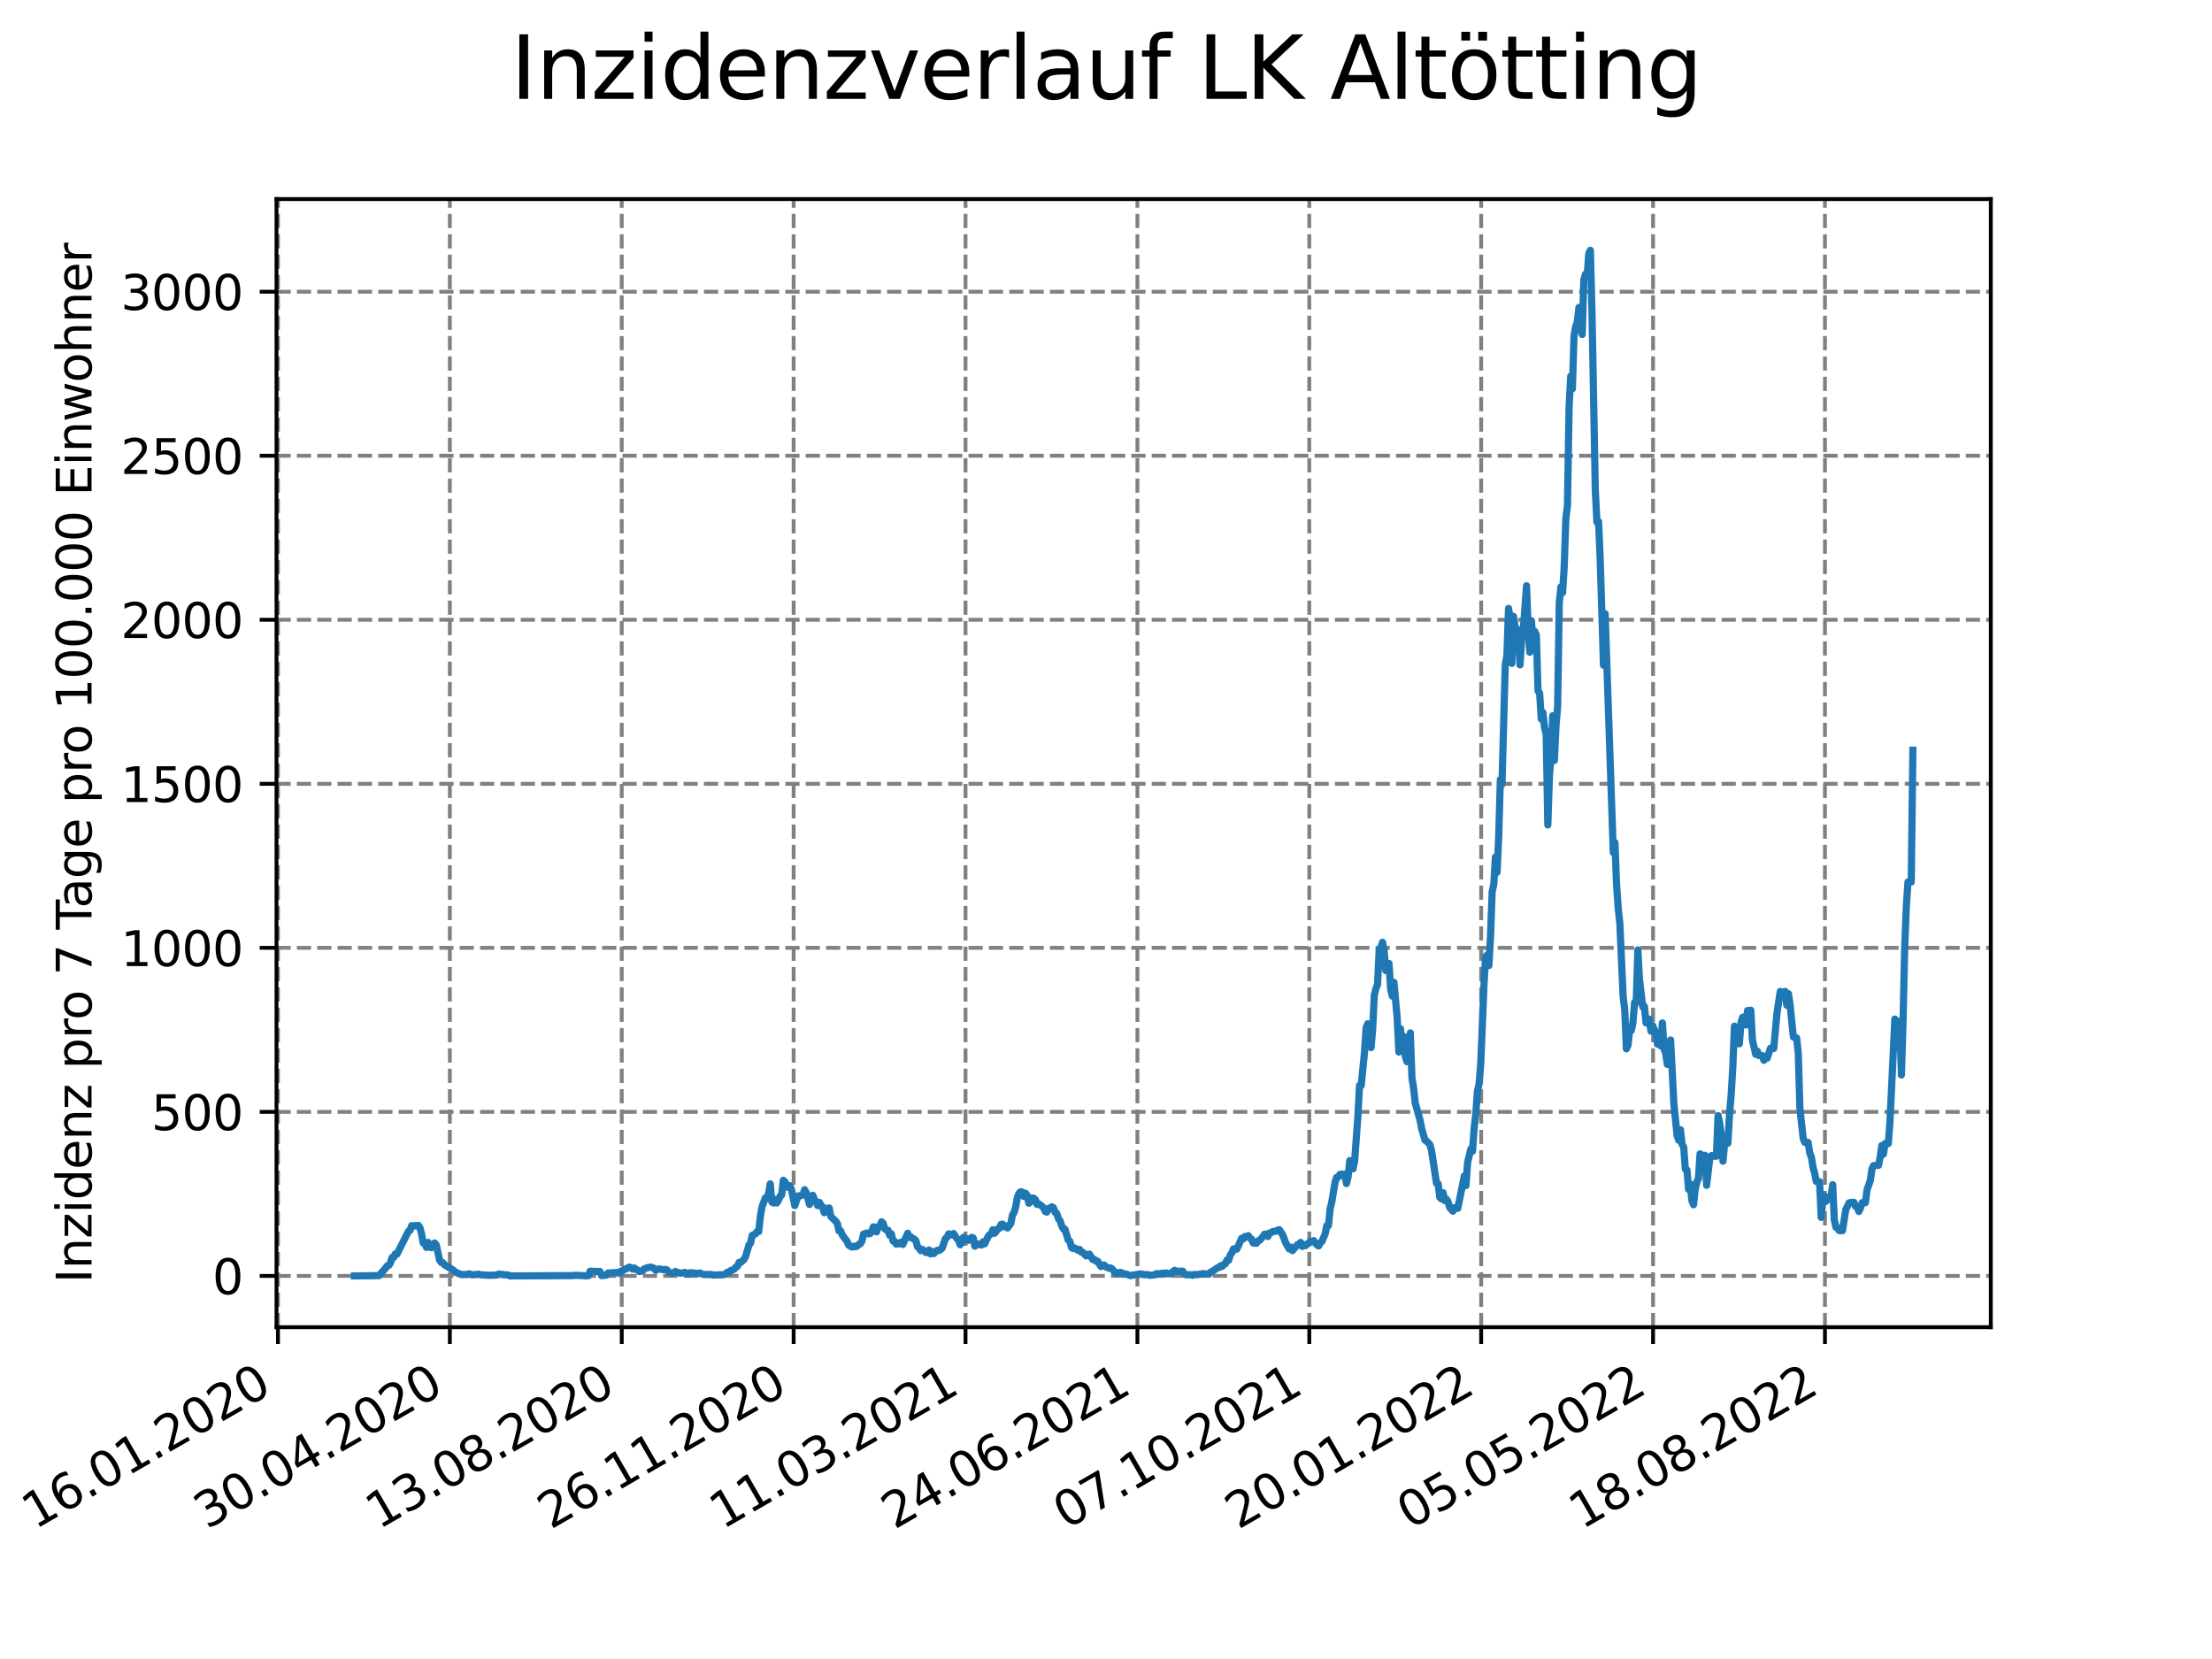 <?xml version="1.0" encoding="utf-8" standalone="no"?>
<!DOCTYPE svg PUBLIC "-//W3C//DTD SVG 1.1//EN"
  "http://www.w3.org/Graphics/SVG/1.1/DTD/svg11.dtd">
<svg xmlns:xlink="http://www.w3.org/1999/xlink" width="460.8pt" height="345.6pt" viewBox="0 0 460.8 345.6" xmlns="http://www.w3.org/2000/svg" version="1.1">
 <defs>
  <style type="text/css">*{stroke-linejoin: round; stroke-linecap: butt}</style>
 </defs>
 <g id="figure_1">
  <g id="patch_1">
   <path d="M 0 345.6 
L 460.8 345.6 
L 460.8 0 
L 0 0 
z
" style="fill: #ffffff"/>
  </g>
  <g id="axes_1">
   <g id="patch_2">
    <path d="M 57.6 276.48 
L 414.72 276.48 
L 414.72 41.472 
L 57.6 41.472 
z
" style="fill: #ffffff"/>
   </g>
   <g id="matplotlib.axis_1">
    <g id="xtick_1">
     <g id="line2d_1">
      <path d="M 57.904 276.48 
L 57.904 41.472 
" clip-path="url(#p13727fd120)" style="fill: none; stroke-dasharray: 2.96,1.28; stroke-dashoffset: 0; stroke: #808080; stroke-width: 0.8"/>
     </g>
     <g id="line2d_2">
      <defs>
       <path id="me24512d415" d="M 0 0 
L 0 3.5 
" style="stroke: #000000; stroke-width: 0.8"/>
      </defs>
      <g>
       <use xlink:href="#me24512d415" x="57.904" y="276.48" style="stroke: #000000; stroke-width: 0.8"/>
      </g>
     </g>
     <g id="text_1">
      <!-- 16.01.2020 -->
      <g transform="translate(7.279 318.689) rotate(-30) scale(0.1 -0.1)">
       <defs>
        <path id="DejaVuSans-31" d="M 794 531 
L 1825 531 
L 1825 4091 
L 703 3866 
L 703 4441 
L 1819 4666 
L 2450 4666 
L 2450 531 
L 3481 531 
L 3481 0 
L 794 0 
L 794 531 
z
" transform="scale(0.016)"/>
        <path id="DejaVuSans-36" d="M 2113 2584 
Q 1688 2584 1439 2293 
Q 1191 2003 1191 1497 
Q 1191 994 1439 701 
Q 1688 409 2113 409 
Q 2538 409 2786 701 
Q 3034 994 3034 1497 
Q 3034 2003 2786 2293 
Q 2538 2584 2113 2584 
z
M 3366 4563 
L 3366 3988 
Q 3128 4100 2886 4159 
Q 2644 4219 2406 4219 
Q 1781 4219 1451 3797 
Q 1122 3375 1075 2522 
Q 1259 2794 1537 2939 
Q 1816 3084 2150 3084 
Q 2853 3084 3261 2657 
Q 3669 2231 3669 1497 
Q 3669 778 3244 343 
Q 2819 -91 2113 -91 
Q 1303 -91 875 529 
Q 447 1150 447 2328 
Q 447 3434 972 4092 
Q 1497 4750 2381 4750 
Q 2619 4750 2861 4703 
Q 3103 4656 3366 4563 
z
" transform="scale(0.016)"/>
        <path id="DejaVuSans-2e" d="M 684 794 
L 1344 794 
L 1344 0 
L 684 0 
L 684 794 
z
" transform="scale(0.016)"/>
        <path id="DejaVuSans-30" d="M 2034 4250 
Q 1547 4250 1301 3770 
Q 1056 3291 1056 2328 
Q 1056 1369 1301 889 
Q 1547 409 2034 409 
Q 2525 409 2770 889 
Q 3016 1369 3016 2328 
Q 3016 3291 2770 3770 
Q 2525 4250 2034 4250 
z
M 2034 4750 
Q 2819 4750 3233 4129 
Q 3647 3509 3647 2328 
Q 3647 1150 3233 529 
Q 2819 -91 2034 -91 
Q 1250 -91 836 529 
Q 422 1150 422 2328 
Q 422 3509 836 4129 
Q 1250 4750 2034 4750 
z
" transform="scale(0.016)"/>
        <path id="DejaVuSans-32" d="M 1228 531 
L 3431 531 
L 3431 0 
L 469 0 
L 469 531 
Q 828 903 1448 1529 
Q 2069 2156 2228 2338 
Q 2531 2678 2651 2914 
Q 2772 3150 2772 3378 
Q 2772 3750 2511 3984 
Q 2250 4219 1831 4219 
Q 1534 4219 1204 4116 
Q 875 4013 500 3803 
L 500 4441 
Q 881 4594 1212 4672 
Q 1544 4750 1819 4750 
Q 2544 4750 2975 4387 
Q 3406 4025 3406 3419 
Q 3406 3131 3298 2873 
Q 3191 2616 2906 2266 
Q 2828 2175 2409 1742 
Q 1991 1309 1228 531 
z
" transform="scale(0.016)"/>
       </defs>
       <use xlink:href="#DejaVuSans-31"/>
       <use xlink:href="#DejaVuSans-36" x="63.623"/>
       <use xlink:href="#DejaVuSans-2e" x="127.246"/>
       <use xlink:href="#DejaVuSans-30" x="159.033"/>
       <use xlink:href="#DejaVuSans-31" x="222.656"/>
       <use xlink:href="#DejaVuSans-2e" x="286.279"/>
       <use xlink:href="#DejaVuSans-32" x="318.066"/>
       <use xlink:href="#DejaVuSans-30" x="381.689"/>
       <use xlink:href="#DejaVuSans-32" x="445.312"/>
       <use xlink:href="#DejaVuSans-30" x="508.936"/>
      </g>
     </g>
    </g>
    <g id="xtick_2">
     <g id="line2d_3">
      <path d="M 93.712 276.48 
L 93.712 41.472 
" clip-path="url(#p13727fd120)" style="fill: none; stroke-dasharray: 2.96,1.28; stroke-dashoffset: 0; stroke: #808080; stroke-width: 0.8"/>
     </g>
     <g id="line2d_4">
      <g>
       <use xlink:href="#me24512d415" x="93.712" y="276.48" style="stroke: #000000; stroke-width: 0.8"/>
      </g>
     </g>
     <g id="text_2">
      <!-- 30.04.2020 -->
      <g transform="translate(43.086 318.689) rotate(-30) scale(0.1 -0.1)">
       <defs>
        <path id="DejaVuSans-33" d="M 2597 2516 
Q 3050 2419 3304 2112 
Q 3559 1806 3559 1356 
Q 3559 666 3084 287 
Q 2609 -91 1734 -91 
Q 1441 -91 1130 -33 
Q 819 25 488 141 
L 488 750 
Q 750 597 1062 519 
Q 1375 441 1716 441 
Q 2309 441 2620 675 
Q 2931 909 2931 1356 
Q 2931 1769 2642 2001 
Q 2353 2234 1838 2234 
L 1294 2234 
L 1294 2753 
L 1863 2753 
Q 2328 2753 2575 2939 
Q 2822 3125 2822 3475 
Q 2822 3834 2567 4026 
Q 2313 4219 1838 4219 
Q 1578 4219 1281 4162 
Q 984 4106 628 3988 
L 628 4550 
Q 988 4650 1302 4700 
Q 1616 4750 1894 4750 
Q 2613 4750 3031 4423 
Q 3450 4097 3450 3541 
Q 3450 3153 3228 2886 
Q 3006 2619 2597 2516 
z
" transform="scale(0.016)"/>
        <path id="DejaVuSans-34" d="M 2419 4116 
L 825 1625 
L 2419 1625 
L 2419 4116 
z
M 2253 4666 
L 3047 4666 
L 3047 1625 
L 3713 1625 
L 3713 1100 
L 3047 1100 
L 3047 0 
L 2419 0 
L 2419 1100 
L 313 1100 
L 313 1709 
L 2253 4666 
z
" transform="scale(0.016)"/>
       </defs>
       <use xlink:href="#DejaVuSans-33"/>
       <use xlink:href="#DejaVuSans-30" x="63.623"/>
       <use xlink:href="#DejaVuSans-2e" x="127.246"/>
       <use xlink:href="#DejaVuSans-30" x="159.033"/>
       <use xlink:href="#DejaVuSans-34" x="222.656"/>
       <use xlink:href="#DejaVuSans-2e" x="286.279"/>
       <use xlink:href="#DejaVuSans-32" x="318.066"/>
       <use xlink:href="#DejaVuSans-30" x="381.689"/>
       <use xlink:href="#DejaVuSans-32" x="445.312"/>
       <use xlink:href="#DejaVuSans-30" x="508.936"/>
      </g>
     </g>
    </g>
    <g id="xtick_3">
     <g id="line2d_5">
      <path d="M 129.519 276.48 
L 129.519 41.472 
" clip-path="url(#p13727fd120)" style="fill: none; stroke-dasharray: 2.96,1.28; stroke-dashoffset: 0; stroke: #808080; stroke-width: 0.8"/>
     </g>
     <g id="line2d_6">
      <g>
       <use xlink:href="#me24512d415" x="129.519" y="276.48" style="stroke: #000000; stroke-width: 0.8"/>
      </g>
     </g>
     <g id="text_3">
      <!-- 13.08.2020 -->
      <g transform="translate(78.894 318.689) rotate(-30) scale(0.1 -0.1)">
       <defs>
        <path id="DejaVuSans-38" d="M 2034 2216 
Q 1584 2216 1326 1975 
Q 1069 1734 1069 1313 
Q 1069 891 1326 650 
Q 1584 409 2034 409 
Q 2484 409 2743 651 
Q 3003 894 3003 1313 
Q 3003 1734 2745 1975 
Q 2488 2216 2034 2216 
z
M 1403 2484 
Q 997 2584 770 2862 
Q 544 3141 544 3541 
Q 544 4100 942 4425 
Q 1341 4750 2034 4750 
Q 2731 4750 3128 4425 
Q 3525 4100 3525 3541 
Q 3525 3141 3298 2862 
Q 3072 2584 2669 2484 
Q 3125 2378 3379 2068 
Q 3634 1759 3634 1313 
Q 3634 634 3220 271 
Q 2806 -91 2034 -91 
Q 1263 -91 848 271 
Q 434 634 434 1313 
Q 434 1759 690 2068 
Q 947 2378 1403 2484 
z
M 1172 3481 
Q 1172 3119 1398 2916 
Q 1625 2713 2034 2713 
Q 2441 2713 2670 2916 
Q 2900 3119 2900 3481 
Q 2900 3844 2670 4047 
Q 2441 4250 2034 4250 
Q 1625 4250 1398 4047 
Q 1172 3844 1172 3481 
z
" transform="scale(0.016)"/>
       </defs>
       <use xlink:href="#DejaVuSans-31"/>
       <use xlink:href="#DejaVuSans-33" x="63.623"/>
       <use xlink:href="#DejaVuSans-2e" x="127.246"/>
       <use xlink:href="#DejaVuSans-30" x="159.033"/>
       <use xlink:href="#DejaVuSans-38" x="222.656"/>
       <use xlink:href="#DejaVuSans-2e" x="286.279"/>
       <use xlink:href="#DejaVuSans-32" x="318.066"/>
       <use xlink:href="#DejaVuSans-30" x="381.689"/>
       <use xlink:href="#DejaVuSans-32" x="445.312"/>
       <use xlink:href="#DejaVuSans-30" x="508.936"/>
      </g>
     </g>
    </g>
    <g id="xtick_4">
     <g id="line2d_7">
      <path d="M 165.327 276.48 
L 165.327 41.472 
" clip-path="url(#p13727fd120)" style="fill: none; stroke-dasharray: 2.96,1.28; stroke-dashoffset: 0; stroke: #808080; stroke-width: 0.8"/>
     </g>
     <g id="line2d_8">
      <g>
       <use xlink:href="#me24512d415" x="165.327" y="276.48" style="stroke: #000000; stroke-width: 0.8"/>
      </g>
     </g>
     <g id="text_4">
      <!-- 26.11.2020 -->
      <g transform="translate(114.701 318.689) rotate(-30) scale(0.1 -0.1)">
       <use xlink:href="#DejaVuSans-32"/>
       <use xlink:href="#DejaVuSans-36" x="63.623"/>
       <use xlink:href="#DejaVuSans-2e" x="127.246"/>
       <use xlink:href="#DejaVuSans-31" x="159.033"/>
       <use xlink:href="#DejaVuSans-31" x="222.656"/>
       <use xlink:href="#DejaVuSans-2e" x="286.279"/>
       <use xlink:href="#DejaVuSans-32" x="318.066"/>
       <use xlink:href="#DejaVuSans-30" x="381.689"/>
       <use xlink:href="#DejaVuSans-32" x="445.312"/>
       <use xlink:href="#DejaVuSans-30" x="508.936"/>
      </g>
     </g>
    </g>
    <g id="xtick_5">
     <g id="line2d_9">
      <path d="M 201.134 276.48 
L 201.134 41.472 
" clip-path="url(#p13727fd120)" style="fill: none; stroke-dasharray: 2.96,1.28; stroke-dashoffset: 0; stroke: #808080; stroke-width: 0.8"/>
     </g>
     <g id="line2d_10">
      <g>
       <use xlink:href="#me24512d415" x="201.134" y="276.48" style="stroke: #000000; stroke-width: 0.8"/>
      </g>
     </g>
     <g id="text_5">
      <!-- 11.03.2021 -->
      <g transform="translate(150.509 318.689) rotate(-30) scale(0.1 -0.1)">
       <use xlink:href="#DejaVuSans-31"/>
       <use xlink:href="#DejaVuSans-31" x="63.623"/>
       <use xlink:href="#DejaVuSans-2e" x="127.246"/>
       <use xlink:href="#DejaVuSans-30" x="159.033"/>
       <use xlink:href="#DejaVuSans-33" x="222.656"/>
       <use xlink:href="#DejaVuSans-2e" x="286.279"/>
       <use xlink:href="#DejaVuSans-32" x="318.066"/>
       <use xlink:href="#DejaVuSans-30" x="381.689"/>
       <use xlink:href="#DejaVuSans-32" x="445.312"/>
       <use xlink:href="#DejaVuSans-31" x="508.936"/>
      </g>
     </g>
    </g>
    <g id="xtick_6">
     <g id="line2d_11">
      <path d="M 236.942 276.48 
L 236.942 41.472 
" clip-path="url(#p13727fd120)" style="fill: none; stroke-dasharray: 2.96,1.28; stroke-dashoffset: 0; stroke: #808080; stroke-width: 0.8"/>
     </g>
     <g id="line2d_12">
      <g>
       <use xlink:href="#me24512d415" x="236.942" y="276.48" style="stroke: #000000; stroke-width: 0.8"/>
      </g>
     </g>
     <g id="text_6">
      <!-- 24.06.2021 -->
      <g transform="translate(186.316 318.689) rotate(-30) scale(0.1 -0.1)">
       <use xlink:href="#DejaVuSans-32"/>
       <use xlink:href="#DejaVuSans-34" x="63.623"/>
       <use xlink:href="#DejaVuSans-2e" x="127.246"/>
       <use xlink:href="#DejaVuSans-30" x="159.033"/>
       <use xlink:href="#DejaVuSans-36" x="222.656"/>
       <use xlink:href="#DejaVuSans-2e" x="286.279"/>
       <use xlink:href="#DejaVuSans-32" x="318.066"/>
       <use xlink:href="#DejaVuSans-30" x="381.689"/>
       <use xlink:href="#DejaVuSans-32" x="445.312"/>
       <use xlink:href="#DejaVuSans-31" x="508.936"/>
      </g>
     </g>
    </g>
    <g id="xtick_7">
     <g id="line2d_13">
      <path d="M 272.749 276.48 
L 272.749 41.472 
" clip-path="url(#p13727fd120)" style="fill: none; stroke-dasharray: 2.96,1.28; stroke-dashoffset: 0; stroke: #808080; stroke-width: 0.8"/>
     </g>
     <g id="line2d_14">
      <g>
       <use xlink:href="#me24512d415" x="272.749" y="276.48" style="stroke: #000000; stroke-width: 0.8"/>
      </g>
     </g>
     <g id="text_7">
      <!-- 07.10.2021 -->
      <g transform="translate(222.124 318.689) rotate(-30) scale(0.1 -0.1)">
       <defs>
        <path id="DejaVuSans-37" d="M 525 4666 
L 3525 4666 
L 3525 4397 
L 1831 0 
L 1172 0 
L 2766 4134 
L 525 4134 
L 525 4666 
z
" transform="scale(0.016)"/>
       </defs>
       <use xlink:href="#DejaVuSans-30"/>
       <use xlink:href="#DejaVuSans-37" x="63.623"/>
       <use xlink:href="#DejaVuSans-2e" x="127.246"/>
       <use xlink:href="#DejaVuSans-31" x="159.033"/>
       <use xlink:href="#DejaVuSans-30" x="222.656"/>
       <use xlink:href="#DejaVuSans-2e" x="286.279"/>
       <use xlink:href="#DejaVuSans-32" x="318.066"/>
       <use xlink:href="#DejaVuSans-30" x="381.689"/>
       <use xlink:href="#DejaVuSans-32" x="445.312"/>
       <use xlink:href="#DejaVuSans-31" x="508.936"/>
      </g>
     </g>
    </g>
    <g id="xtick_8">
     <g id="line2d_15">
      <path d="M 308.556 276.48 
L 308.556 41.472 
" clip-path="url(#p13727fd120)" style="fill: none; stroke-dasharray: 2.96,1.28; stroke-dashoffset: 0; stroke: #808080; stroke-width: 0.8"/>
     </g>
     <g id="line2d_16">
      <g>
       <use xlink:href="#me24512d415" x="308.556" y="276.48" style="stroke: #000000; stroke-width: 0.8"/>
      </g>
     </g>
     <g id="text_8">
      <!-- 20.01.2022 -->
      <g transform="translate(257.931 318.689) rotate(-30) scale(0.1 -0.1)">
       <use xlink:href="#DejaVuSans-32"/>
       <use xlink:href="#DejaVuSans-30" x="63.623"/>
       <use xlink:href="#DejaVuSans-2e" x="127.246"/>
       <use xlink:href="#DejaVuSans-30" x="159.033"/>
       <use xlink:href="#DejaVuSans-31" x="222.656"/>
       <use xlink:href="#DejaVuSans-2e" x="286.279"/>
       <use xlink:href="#DejaVuSans-32" x="318.066"/>
       <use xlink:href="#DejaVuSans-30" x="381.689"/>
       <use xlink:href="#DejaVuSans-32" x="445.312"/>
       <use xlink:href="#DejaVuSans-32" x="508.936"/>
      </g>
     </g>
    </g>
    <g id="xtick_9">
     <g id="line2d_17">
      <path d="M 344.364 276.48 
L 344.364 41.472 
" clip-path="url(#p13727fd120)" style="fill: none; stroke-dasharray: 2.96,1.28; stroke-dashoffset: 0; stroke: #808080; stroke-width: 0.8"/>
     </g>
     <g id="line2d_18">
      <g>
       <use xlink:href="#me24512d415" x="344.364" y="276.48" style="stroke: #000000; stroke-width: 0.8"/>
      </g>
     </g>
     <g id="text_9">
      <!-- 05.05.2022 -->
      <g transform="translate(293.739 318.689) rotate(-30) scale(0.1 -0.1)">
       <defs>
        <path id="DejaVuSans-35" d="M 691 4666 
L 3169 4666 
L 3169 4134 
L 1269 4134 
L 1269 2991 
Q 1406 3038 1543 3061 
Q 1681 3084 1819 3084 
Q 2600 3084 3056 2656 
Q 3513 2228 3513 1497 
Q 3513 744 3044 326 
Q 2575 -91 1722 -91 
Q 1428 -91 1123 -41 
Q 819 9 494 109 
L 494 744 
Q 775 591 1075 516 
Q 1375 441 1709 441 
Q 2250 441 2565 725 
Q 2881 1009 2881 1497 
Q 2881 1984 2565 2268 
Q 2250 2553 1709 2553 
Q 1456 2553 1204 2497 
Q 953 2441 691 2322 
L 691 4666 
z
" transform="scale(0.016)"/>
       </defs>
       <use xlink:href="#DejaVuSans-30"/>
       <use xlink:href="#DejaVuSans-35" x="63.623"/>
       <use xlink:href="#DejaVuSans-2e" x="127.246"/>
       <use xlink:href="#DejaVuSans-30" x="159.033"/>
       <use xlink:href="#DejaVuSans-35" x="222.656"/>
       <use xlink:href="#DejaVuSans-2e" x="286.279"/>
       <use xlink:href="#DejaVuSans-32" x="318.066"/>
       <use xlink:href="#DejaVuSans-30" x="381.689"/>
       <use xlink:href="#DejaVuSans-32" x="445.312"/>
       <use xlink:href="#DejaVuSans-32" x="508.936"/>
      </g>
     </g>
    </g>
    <g id="xtick_10">
     <g id="line2d_19">
      <path d="M 380.171 276.48 
L 380.171 41.472 
" clip-path="url(#p13727fd120)" style="fill: none; stroke-dasharray: 2.96,1.28; stroke-dashoffset: 0; stroke: #808080; stroke-width: 0.8"/>
     </g>
     <g id="line2d_20">
      <g>
       <use xlink:href="#me24512d415" x="380.171" y="276.48" style="stroke: #000000; stroke-width: 0.8"/>
      </g>
     </g>
     <g id="text_10">
      <!-- 18.08.2022 -->
      <g transform="translate(329.546 318.689) rotate(-30) scale(0.1 -0.1)">
       <use xlink:href="#DejaVuSans-31"/>
       <use xlink:href="#DejaVuSans-38" x="63.623"/>
       <use xlink:href="#DejaVuSans-2e" x="127.246"/>
       <use xlink:href="#DejaVuSans-30" x="159.033"/>
       <use xlink:href="#DejaVuSans-38" x="222.656"/>
       <use xlink:href="#DejaVuSans-2e" x="286.279"/>
       <use xlink:href="#DejaVuSans-32" x="318.066"/>
       <use xlink:href="#DejaVuSans-30" x="381.689"/>
       <use xlink:href="#DejaVuSans-32" x="445.312"/>
       <use xlink:href="#DejaVuSans-32" x="508.936"/>
      </g>
     </g>
    </g>
   </g>
   <g id="matplotlib.axis_2">
    <g id="ytick_1">
     <g id="line2d_21">
      <path d="M 57.6 265.798 
L 414.72 265.798 
" clip-path="url(#p13727fd120)" style="fill: none; stroke-dasharray: 2.96,1.28; stroke-dashoffset: 0; stroke: #808080; stroke-width: 0.8"/>
     </g>
     <g id="line2d_22">
      <defs>
       <path id="m92a35278ea" d="M 0 0 
L -3.5 0 
" style="stroke: #000000; stroke-width: 0.8"/>
      </defs>
      <g>
       <use xlink:href="#m92a35278ea" x="57.6" y="265.798" style="stroke: #000000; stroke-width: 0.8"/>
      </g>
     </g>
     <g id="text_11">
      <!-- 0 -->
      <g transform="translate(44.237 269.597) scale(0.1 -0.1)">
       <use xlink:href="#DejaVuSans-30"/>
      </g>
     </g>
    </g>
    <g id="ytick_2">
     <g id="line2d_23">
      <path d="M 57.6 231.626 
L 414.72 231.626 
" clip-path="url(#p13727fd120)" style="fill: none; stroke-dasharray: 2.96,1.28; stroke-dashoffset: 0; stroke: #808080; stroke-width: 0.8"/>
     </g>
     <g id="line2d_24">
      <g>
       <use xlink:href="#m92a35278ea" x="57.6" y="231.626" style="stroke: #000000; stroke-width: 0.8"/>
      </g>
     </g>
     <g id="text_12">
      <!-- 500 -->
      <g transform="translate(31.512 235.425) scale(0.1 -0.1)">
       <use xlink:href="#DejaVuSans-35"/>
       <use xlink:href="#DejaVuSans-30" x="63.623"/>
       <use xlink:href="#DejaVuSans-30" x="127.246"/>
      </g>
     </g>
    </g>
    <g id="ytick_3">
     <g id="line2d_25">
      <path d="M 57.6 197.454 
L 414.72 197.454 
" clip-path="url(#p13727fd120)" style="fill: none; stroke-dasharray: 2.96,1.28; stroke-dashoffset: 0; stroke: #808080; stroke-width: 0.8"/>
     </g>
     <g id="line2d_26">
      <g>
       <use xlink:href="#m92a35278ea" x="57.6" y="197.454" style="stroke: #000000; stroke-width: 0.8"/>
      </g>
     </g>
     <g id="text_13">
      <!-- 1000 -->
      <g transform="translate(25.15 201.253) scale(0.1 -0.1)">
       <use xlink:href="#DejaVuSans-31"/>
       <use xlink:href="#DejaVuSans-30" x="63.623"/>
       <use xlink:href="#DejaVuSans-30" x="127.246"/>
       <use xlink:href="#DejaVuSans-30" x="190.869"/>
      </g>
     </g>
    </g>
    <g id="ytick_4">
     <g id="line2d_27">
      <path d="M 57.6 163.282 
L 414.72 163.282 
" clip-path="url(#p13727fd120)" style="fill: none; stroke-dasharray: 2.96,1.28; stroke-dashoffset: 0; stroke: #808080; stroke-width: 0.8"/>
     </g>
     <g id="line2d_28">
      <g>
       <use xlink:href="#m92a35278ea" x="57.6" y="163.282" style="stroke: #000000; stroke-width: 0.8"/>
      </g>
     </g>
     <g id="text_14">
      <!-- 1500 -->
      <g transform="translate(25.15 167.081) scale(0.1 -0.1)">
       <use xlink:href="#DejaVuSans-31"/>
       <use xlink:href="#DejaVuSans-35" x="63.623"/>
       <use xlink:href="#DejaVuSans-30" x="127.246"/>
       <use xlink:href="#DejaVuSans-30" x="190.869"/>
      </g>
     </g>
    </g>
    <g id="ytick_5">
     <g id="line2d_29">
      <path d="M 57.6 129.11 
L 414.72 129.11 
" clip-path="url(#p13727fd120)" style="fill: none; stroke-dasharray: 2.96,1.28; stroke-dashoffset: 0; stroke: #808080; stroke-width: 0.8"/>
     </g>
     <g id="line2d_30">
      <g>
       <use xlink:href="#m92a35278ea" x="57.6" y="129.11" style="stroke: #000000; stroke-width: 0.8"/>
      </g>
     </g>
     <g id="text_15">
      <!-- 2000 -->
      <g transform="translate(25.15 132.909) scale(0.1 -0.1)">
       <use xlink:href="#DejaVuSans-32"/>
       <use xlink:href="#DejaVuSans-30" x="63.623"/>
       <use xlink:href="#DejaVuSans-30" x="127.246"/>
       <use xlink:href="#DejaVuSans-30" x="190.869"/>
      </g>
     </g>
    </g>
    <g id="ytick_6">
     <g id="line2d_31">
      <path d="M 57.6 94.938 
L 414.72 94.938 
" clip-path="url(#p13727fd120)" style="fill: none; stroke-dasharray: 2.96,1.28; stroke-dashoffset: 0; stroke: #808080; stroke-width: 0.8"/>
     </g>
     <g id="line2d_32">
      <g>
       <use xlink:href="#m92a35278ea" x="57.6" y="94.938" style="stroke: #000000; stroke-width: 0.8"/>
      </g>
     </g>
     <g id="text_16">
      <!-- 2500 -->
      <g transform="translate(25.15 98.737) scale(0.1 -0.1)">
       <use xlink:href="#DejaVuSans-32"/>
       <use xlink:href="#DejaVuSans-35" x="63.623"/>
       <use xlink:href="#DejaVuSans-30" x="127.246"/>
       <use xlink:href="#DejaVuSans-30" x="190.869"/>
      </g>
     </g>
    </g>
    <g id="ytick_7">
     <g id="line2d_33">
      <path d="M 57.6 60.766 
L 414.72 60.766 
" clip-path="url(#p13727fd120)" style="fill: none; stroke-dasharray: 2.96,1.28; stroke-dashoffset: 0; stroke: #808080; stroke-width: 0.8"/>
     </g>
     <g id="line2d_34">
      <g>
       <use xlink:href="#m92a35278ea" x="57.6" y="60.766" style="stroke: #000000; stroke-width: 0.8"/>
      </g>
     </g>
     <g id="text_17">
      <!-- 3000 -->
      <g transform="translate(25.15 64.565) scale(0.1 -0.1)">
       <use xlink:href="#DejaVuSans-33"/>
       <use xlink:href="#DejaVuSans-30" x="63.623"/>
       <use xlink:href="#DejaVuSans-30" x="127.246"/>
       <use xlink:href="#DejaVuSans-30" x="190.869"/>
      </g>
     </g>
    </g>
    <g id="text_18">
     <!-- Inzidenz pro 7 Tage pro 100.000 Einwohner -->
     <g transform="translate(19.07 267.301) rotate(-90) scale(0.1 -0.1)">
      <defs>
       <path id="DejaVuSans-49" d="M 628 4666 
L 1259 4666 
L 1259 0 
L 628 0 
L 628 4666 
z
" transform="scale(0.016)"/>
       <path id="DejaVuSans-6e" d="M 3513 2113 
L 3513 0 
L 2938 0 
L 2938 2094 
Q 2938 2591 2744 2837 
Q 2550 3084 2163 3084 
Q 1697 3084 1428 2787 
Q 1159 2491 1159 1978 
L 1159 0 
L 581 0 
L 581 3500 
L 1159 3500 
L 1159 2956 
Q 1366 3272 1645 3428 
Q 1925 3584 2291 3584 
Q 2894 3584 3203 3211 
Q 3513 2838 3513 2113 
z
" transform="scale(0.016)"/>
       <path id="DejaVuSans-7a" d="M 353 3500 
L 3084 3500 
L 3084 2975 
L 922 459 
L 3084 459 
L 3084 0 
L 275 0 
L 275 525 
L 2438 3041 
L 353 3041 
L 353 3500 
z
" transform="scale(0.016)"/>
       <path id="DejaVuSans-69" d="M 603 3500 
L 1178 3500 
L 1178 0 
L 603 0 
L 603 3500 
z
M 603 4863 
L 1178 4863 
L 1178 4134 
L 603 4134 
L 603 4863 
z
" transform="scale(0.016)"/>
       <path id="DejaVuSans-64" d="M 2906 2969 
L 2906 4863 
L 3481 4863 
L 3481 0 
L 2906 0 
L 2906 525 
Q 2725 213 2448 61 
Q 2172 -91 1784 -91 
Q 1150 -91 751 415 
Q 353 922 353 1747 
Q 353 2572 751 3078 
Q 1150 3584 1784 3584 
Q 2172 3584 2448 3432 
Q 2725 3281 2906 2969 
z
M 947 1747 
Q 947 1113 1208 752 
Q 1469 391 1925 391 
Q 2381 391 2643 752 
Q 2906 1113 2906 1747 
Q 2906 2381 2643 2742 
Q 2381 3103 1925 3103 
Q 1469 3103 1208 2742 
Q 947 2381 947 1747 
z
" transform="scale(0.016)"/>
       <path id="DejaVuSans-65" d="M 3597 1894 
L 3597 1613 
L 953 1613 
Q 991 1019 1311 708 
Q 1631 397 2203 397 
Q 2534 397 2845 478 
Q 3156 559 3463 722 
L 3463 178 
Q 3153 47 2828 -22 
Q 2503 -91 2169 -91 
Q 1331 -91 842 396 
Q 353 884 353 1716 
Q 353 2575 817 3079 
Q 1281 3584 2069 3584 
Q 2775 3584 3186 3129 
Q 3597 2675 3597 1894 
z
M 3022 2063 
Q 3016 2534 2758 2815 
Q 2500 3097 2075 3097 
Q 1594 3097 1305 2825 
Q 1016 2553 972 2059 
L 3022 2063 
z
" transform="scale(0.016)"/>
       <path id="DejaVuSans-20" transform="scale(0.016)"/>
       <path id="DejaVuSans-70" d="M 1159 525 
L 1159 -1331 
L 581 -1331 
L 581 3500 
L 1159 3500 
L 1159 2969 
Q 1341 3281 1617 3432 
Q 1894 3584 2278 3584 
Q 2916 3584 3314 3078 
Q 3713 2572 3713 1747 
Q 3713 922 3314 415 
Q 2916 -91 2278 -91 
Q 1894 -91 1617 61 
Q 1341 213 1159 525 
z
M 3116 1747 
Q 3116 2381 2855 2742 
Q 2594 3103 2138 3103 
Q 1681 3103 1420 2742 
Q 1159 2381 1159 1747 
Q 1159 1113 1420 752 
Q 1681 391 2138 391 
Q 2594 391 2855 752 
Q 3116 1113 3116 1747 
z
" transform="scale(0.016)"/>
       <path id="DejaVuSans-72" d="M 2631 2963 
Q 2534 3019 2420 3045 
Q 2306 3072 2169 3072 
Q 1681 3072 1420 2755 
Q 1159 2438 1159 1844 
L 1159 0 
L 581 0 
L 581 3500 
L 1159 3500 
L 1159 2956 
Q 1341 3275 1631 3429 
Q 1922 3584 2338 3584 
Q 2397 3584 2469 3576 
Q 2541 3569 2628 3553 
L 2631 2963 
z
" transform="scale(0.016)"/>
       <path id="DejaVuSans-6f" d="M 1959 3097 
Q 1497 3097 1228 2736 
Q 959 2375 959 1747 
Q 959 1119 1226 758 
Q 1494 397 1959 397 
Q 2419 397 2687 759 
Q 2956 1122 2956 1747 
Q 2956 2369 2687 2733 
Q 2419 3097 1959 3097 
z
M 1959 3584 
Q 2709 3584 3137 3096 
Q 3566 2609 3566 1747 
Q 3566 888 3137 398 
Q 2709 -91 1959 -91 
Q 1206 -91 779 398 
Q 353 888 353 1747 
Q 353 2609 779 3096 
Q 1206 3584 1959 3584 
z
" transform="scale(0.016)"/>
       <path id="DejaVuSans-54" d="M -19 4666 
L 3928 4666 
L 3928 4134 
L 2272 4134 
L 2272 0 
L 1638 0 
L 1638 4134 
L -19 4134 
L -19 4666 
z
" transform="scale(0.016)"/>
       <path id="DejaVuSans-61" d="M 2194 1759 
Q 1497 1759 1228 1600 
Q 959 1441 959 1056 
Q 959 750 1161 570 
Q 1363 391 1709 391 
Q 2188 391 2477 730 
Q 2766 1069 2766 1631 
L 2766 1759 
L 2194 1759 
z
M 3341 1997 
L 3341 0 
L 2766 0 
L 2766 531 
Q 2569 213 2275 61 
Q 1981 -91 1556 -91 
Q 1019 -91 701 211 
Q 384 513 384 1019 
Q 384 1609 779 1909 
Q 1175 2209 1959 2209 
L 2766 2209 
L 2766 2266 
Q 2766 2663 2505 2880 
Q 2244 3097 1772 3097 
Q 1472 3097 1187 3025 
Q 903 2953 641 2809 
L 641 3341 
Q 956 3463 1253 3523 
Q 1550 3584 1831 3584 
Q 2591 3584 2966 3190 
Q 3341 2797 3341 1997 
z
" transform="scale(0.016)"/>
       <path id="DejaVuSans-67" d="M 2906 1791 
Q 2906 2416 2648 2759 
Q 2391 3103 1925 3103 
Q 1463 3103 1205 2759 
Q 947 2416 947 1791 
Q 947 1169 1205 825 
Q 1463 481 1925 481 
Q 2391 481 2648 825 
Q 2906 1169 2906 1791 
z
M 3481 434 
Q 3481 -459 3084 -895 
Q 2688 -1331 1869 -1331 
Q 1566 -1331 1297 -1286 
Q 1028 -1241 775 -1147 
L 775 -588 
Q 1028 -725 1275 -790 
Q 1522 -856 1778 -856 
Q 2344 -856 2625 -561 
Q 2906 -266 2906 331 
L 2906 616 
Q 2728 306 2450 153 
Q 2172 0 1784 0 
Q 1141 0 747 490 
Q 353 981 353 1791 
Q 353 2603 747 3093 
Q 1141 3584 1784 3584 
Q 2172 3584 2450 3431 
Q 2728 3278 2906 2969 
L 2906 3500 
L 3481 3500 
L 3481 434 
z
" transform="scale(0.016)"/>
       <path id="DejaVuSans-45" d="M 628 4666 
L 3578 4666 
L 3578 4134 
L 1259 4134 
L 1259 2753 
L 3481 2753 
L 3481 2222 
L 1259 2222 
L 1259 531 
L 3634 531 
L 3634 0 
L 628 0 
L 628 4666 
z
" transform="scale(0.016)"/>
       <path id="DejaVuSans-77" d="M 269 3500 
L 844 3500 
L 1563 769 
L 2278 3500 
L 2956 3500 
L 3675 769 
L 4391 3500 
L 4966 3500 
L 4050 0 
L 3372 0 
L 2619 2869 
L 1863 0 
L 1184 0 
L 269 3500 
z
" transform="scale(0.016)"/>
       <path id="DejaVuSans-68" d="M 3513 2113 
L 3513 0 
L 2938 0 
L 2938 2094 
Q 2938 2591 2744 2837 
Q 2550 3084 2163 3084 
Q 1697 3084 1428 2787 
Q 1159 2491 1159 1978 
L 1159 0 
L 581 0 
L 581 4863 
L 1159 4863 
L 1159 2956 
Q 1366 3272 1645 3428 
Q 1925 3584 2291 3584 
Q 2894 3584 3203 3211 
Q 3513 2838 3513 2113 
z
" transform="scale(0.016)"/>
      </defs>
      <use xlink:href="#DejaVuSans-49"/>
      <use xlink:href="#DejaVuSans-6e" x="29.492"/>
      <use xlink:href="#DejaVuSans-7a" x="92.871"/>
      <use xlink:href="#DejaVuSans-69" x="145.361"/>
      <use xlink:href="#DejaVuSans-64" x="173.145"/>
      <use xlink:href="#DejaVuSans-65" x="236.621"/>
      <use xlink:href="#DejaVuSans-6e" x="298.145"/>
      <use xlink:href="#DejaVuSans-7a" x="361.523"/>
      <use xlink:href="#DejaVuSans-20" x="414.014"/>
      <use xlink:href="#DejaVuSans-70" x="445.801"/>
      <use xlink:href="#DejaVuSans-72" x="509.277"/>
      <use xlink:href="#DejaVuSans-6f" x="548.141"/>
      <use xlink:href="#DejaVuSans-20" x="609.322"/>
      <use xlink:href="#DejaVuSans-37" x="641.109"/>
      <use xlink:href="#DejaVuSans-20" x="704.732"/>
      <use xlink:href="#DejaVuSans-54" x="736.52"/>
      <use xlink:href="#DejaVuSans-61" x="781.104"/>
      <use xlink:href="#DejaVuSans-67" x="842.383"/>
      <use xlink:href="#DejaVuSans-65" x="905.859"/>
      <use xlink:href="#DejaVuSans-20" x="967.383"/>
      <use xlink:href="#DejaVuSans-70" x="999.17"/>
      <use xlink:href="#DejaVuSans-72" x="1062.646"/>
      <use xlink:href="#DejaVuSans-6f" x="1101.51"/>
      <use xlink:href="#DejaVuSans-20" x="1162.691"/>
      <use xlink:href="#DejaVuSans-31" x="1194.479"/>
      <use xlink:href="#DejaVuSans-30" x="1258.102"/>
      <use xlink:href="#DejaVuSans-30" x="1321.725"/>
      <use xlink:href="#DejaVuSans-2e" x="1385.348"/>
      <use xlink:href="#DejaVuSans-30" x="1417.135"/>
      <use xlink:href="#DejaVuSans-30" x="1480.758"/>
      <use xlink:href="#DejaVuSans-30" x="1544.381"/>
      <use xlink:href="#DejaVuSans-20" x="1608.004"/>
      <use xlink:href="#DejaVuSans-45" x="1639.791"/>
      <use xlink:href="#DejaVuSans-69" x="1702.975"/>
      <use xlink:href="#DejaVuSans-6e" x="1730.758"/>
      <use xlink:href="#DejaVuSans-77" x="1794.137"/>
      <use xlink:href="#DejaVuSans-6f" x="1875.924"/>
      <use xlink:href="#DejaVuSans-68" x="1937.105"/>
      <use xlink:href="#DejaVuSans-6e" x="2000.484"/>
      <use xlink:href="#DejaVuSans-65" x="2063.863"/>
      <use xlink:href="#DejaVuSans-72" x="2125.387"/>
     </g>
    </g>
   </g>
   <g id="line2d_35">
    <path d="M 73.833 265.798 
L 78.948 265.737 
L 80.312 264.204 
L 80.653 263.714 
L 80.994 263.592 
L 81.335 263.101 
L 81.676 261.937 
L 82.017 261.937 
L 82.358 261.201 
L 82.699 261.263 
L 85.087 256.482 
L 85.428 256.298 
L 85.769 255.318 
L 86.11 255.44 
L 86.451 255.318 
L 86.792 255.379 
L 87.133 255.257 
L 87.474 255.747 
L 87.815 257.034 
L 88.156 258.934 
L 88.497 258.934 
L 88.838 259.853 
L 89.179 258.811 
L 89.52 259.792 
L 89.861 259.914 
L 90.202 259.301 
L 90.543 258.934 
L 90.884 259.363 
L 91.566 262.488 
L 91.907 262.979 
L 92.248 263.04 
L 92.589 263.469 
L 94.294 264.511 
L 94.976 265.062 
L 95.999 265.491 
L 97.363 265.491 
L 97.704 265.369 
L 98.386 265.553 
L 99.41 265.491 
L 99.751 265.43 
L 100.092 265.553 
L 101.115 265.614 
L 101.797 265.675 
L 103.502 265.614 
L 103.843 265.43 
L 104.525 265.491 
L 105.207 265.553 
L 105.889 265.614 
L 106.23 265.798 
L 119.189 265.737 
L 119.871 265.675 
L 121.576 265.737 
L 121.917 265.798 
L 122.599 265.737 
L 122.94 264.817 
L 124.986 264.879 
L 125.327 265.737 
L 126.009 265.675 
L 126.35 265.614 
L 126.691 265.185 
L 128.055 265.124 
L 128.397 265.062 
L 129.079 265.246 
L 129.42 264.756 
L 129.761 264.695 
L 130.102 264.388 
L 130.443 264.327 
L 131.125 263.959 
L 131.466 264.082 
L 131.807 264.388 
L 132.148 264.143 
L 132.489 264.45 
L 132.83 264.572 
L 133.171 264.879 
L 133.853 264.756 
L 134.194 264.327 
L 134.876 264.082 
L 135.558 263.959 
L 136.24 264.204 
L 136.581 264.633 
L 137.263 264.327 
L 138.286 264.511 
L 138.627 264.45 
L 138.968 264.572 
L 139.309 265.001 
L 139.65 265.185 
L 140.332 265.185 
L 140.673 264.879 
L 141.696 265.246 
L 142.72 265.062 
L 143.061 265.369 
L 143.402 265.43 
L 143.743 265.124 
L 144.425 265.185 
L 145.448 265.308 
L 145.789 265.185 
L 146.471 265.491 
L 148.176 265.491 
L 148.517 265.614 
L 150.563 265.553 
L 150.904 265.491 
L 151.586 265.001 
L 151.927 265.001 
L 152.268 264.633 
L 152.609 264.572 
L 152.95 264.388 
L 153.291 263.959 
L 153.632 263.775 
L 153.973 262.979 
L 154.314 262.979 
L 154.996 262.366 
L 155.337 261.692 
L 156.019 259.363 
L 156.36 258.934 
L 156.701 257.34 
L 157.384 257.034 
L 157.725 256.544 
L 158.066 256.544 
L 158.407 253.295 
L 158.748 251.396 
L 159.43 249.557 
L 159.771 249.496 
L 160.112 248.699 
L 160.453 246.615 
L 160.794 250.415 
L 161.135 250.599 
L 161.476 249.863 
L 161.817 250.599 
L 162.158 250.047 
L 162.499 249.189 
L 162.84 248.944 
L 163.181 245.88 
L 163.522 246.186 
L 163.863 246.983 
L 164.204 247.351 
L 164.545 246.983 
L 164.886 247.841 
L 165.568 251.15 
L 166.25 249.128 
L 166.932 249.067 
L 167.273 248.883 
L 167.614 247.841 
L 167.955 248.454 
L 168.637 250.905 
L 168.978 249.557 
L 169.319 249.005 
L 169.66 249.863 
L 170.001 250.354 
L 170.342 251.15 
L 170.683 250.476 
L 171.365 251.518 
L 171.707 252.621 
L 172.048 251.702 
L 172.389 252.008 
L 172.73 251.641 
L 173.071 253.418 
L 174.094 254.399 
L 174.435 254.889 
L 174.776 256.421 
L 175.117 256.421 
L 175.458 257.279 
L 176.481 258.627 
L 176.822 259.424 
L 177.504 259.792 
L 177.845 259.608 
L 178.186 259.73 
L 178.527 259.608 
L 178.868 259.24 
L 179.209 259.118 
L 179.55 258.566 
L 179.891 257.095 
L 180.573 256.85 
L 180.914 257.034 
L 181.255 256.973 
L 181.596 256.482 
L 181.937 255.563 
L 182.278 256.482 
L 182.619 256.605 
L 182.96 255.502 
L 183.301 255.379 
L 183.642 254.521 
L 183.983 254.828 
L 184.324 255.992 
L 184.665 256.237 
L 185.006 256.298 
L 185.347 257.34 
L 185.688 257.034 
L 186.03 258.505 
L 186.371 258.627 
L 186.712 259.179 
L 187.053 258.934 
L 187.394 259.118 
L 187.735 258.75 
L 188.076 259.24 
L 189.099 256.911 
L 189.44 257.769 
L 189.781 257.708 
L 190.122 258.014 
L 190.463 258.137 
L 190.804 258.505 
L 191.145 259.73 
L 191.486 260.037 
L 191.827 260.527 
L 192.168 260.282 
L 192.85 260.895 
L 193.191 260.956 
L 193.532 260.405 
L 193.873 261.201 
L 194.214 260.711 
L 194.555 261.14 
L 194.896 260.711 
L 195.237 260.466 
L 195.578 260.527 
L 196.26 260.037 
L 196.942 258.014 
L 197.283 257.769 
L 197.624 257.034 
L 198.306 257.279 
L 198.647 256.973 
L 199.329 258.014 
L 199.67 258.321 
L 200.011 259.301 
L 200.353 258.75 
L 200.694 257.769 
L 201.035 258.014 
L 201.376 258.076 
L 201.717 258.382 
L 202.399 257.769 
L 202.74 257.892 
L 203.081 259.608 
L 203.422 259.056 
L 203.763 259.301 
L 204.104 259.179 
L 204.445 259.363 
L 204.786 258.689 
L 205.127 259.118 
L 205.809 257.647 
L 206.15 257.218 
L 206.491 257.034 
L 206.832 256.176 
L 207.173 256.911 
L 207.514 256.544 
L 207.855 255.992 
L 208.196 255.869 
L 208.537 255.073 
L 208.878 255.011 
L 209.219 255.563 
L 209.56 255.379 
L 209.901 255.808 
L 210.583 254.828 
L 210.924 253.05 
L 211.265 252.56 
L 211.606 251.334 
L 211.947 249.373 
L 212.288 248.576 
L 212.629 248.27 
L 212.97 248.331 
L 213.311 249.251 
L 213.652 248.576 
L 213.993 249.067 
L 214.334 250.66 
L 214.676 250.354 
L 215.017 249.557 
L 215.358 249.618 
L 215.699 249.925 
L 216.04 250.905 
L 216.381 250.783 
L 217.063 251.273 
L 217.404 251.641 
L 217.745 252.376 
L 218.086 252.499 
L 218.427 251.763 
L 219.109 251.396 
L 219.45 251.579 
L 219.791 252.56 
L 220.132 252.744 
L 220.473 253.847 
L 220.814 254.276 
L 221.155 255.318 
L 221.496 255.992 
L 221.837 256.053 
L 222.519 258.321 
L 222.86 258.566 
L 223.201 259.853 
L 223.542 260.098 
L 223.883 259.976 
L 224.565 260.466 
L 224.906 260.282 
L 225.247 260.834 
L 225.588 260.895 
L 226.27 261.63 
L 226.611 261.324 
L 226.952 261.263 
L 227.634 262.366 
L 227.975 262.366 
L 228.316 262.734 
L 228.657 262.734 
L 229.34 263.837 
L 230.022 263.53 
L 230.363 263.898 
L 231.045 264.204 
L 231.386 264.143 
L 231.727 264.388 
L 232.409 265.246 
L 233.432 265.062 
L 234.114 265.369 
L 234.455 265.369 
L 235.478 265.737 
L 237.524 265.369 
L 238.547 265.553 
L 238.888 265.491 
L 239.57 265.675 
L 240.593 265.553 
L 240.934 265.308 
L 241.275 265.43 
L 241.957 265.246 
L 242.298 265.308 
L 242.639 265.185 
L 242.98 265.185 
L 243.321 265.369 
L 243.663 265.308 
L 244.004 265.369 
L 244.345 264.879 
L 244.686 264.633 
L 245.027 264.817 
L 246.391 264.817 
L 246.732 265.308 
L 247.073 265.553 
L 248.096 265.553 
L 248.437 265.675 
L 248.778 265.491 
L 249.119 265.553 
L 250.824 265.308 
L 251.165 265.43 
L 251.506 265.369 
L 251.847 265.43 
L 252.188 265.001 
L 252.529 264.879 
L 253.552 264.143 
L 253.893 264.082 
L 254.234 263.714 
L 254.575 263.837 
L 254.916 263.408 
L 255.257 263.285 
L 255.598 262.488 
L 255.939 262.55 
L 256.28 261.446 
L 256.621 260.956 
L 256.962 260.159 
L 257.303 260.282 
L 257.644 260.221 
L 258.668 257.953 
L 259.009 258.076 
L 259.35 257.585 
L 259.691 257.647 
L 260.032 257.402 
L 260.373 257.892 
L 260.714 258.137 
L 261.055 258.934 
L 261.737 258.995 
L 262.078 258.505 
L 262.419 258.382 
L 263.101 257.585 
L 263.442 257.095 
L 263.783 257.095 
L 264.124 257.585 
L 264.465 256.85 
L 264.806 256.789 
L 265.147 256.544 
L 265.829 256.482 
L 266.17 256.237 
L 266.511 256.176 
L 267.193 257.218 
L 267.875 258.995 
L 268.557 260.159 
L 268.898 259.792 
L 269.239 260.527 
L 270.262 259.301 
L 270.603 259.24 
L 270.944 258.811 
L 271.285 259.669 
L 271.626 259.363 
L 271.967 259.485 
L 272.309 259.118 
L 272.65 258.995 
L 272.991 258.566 
L 273.332 258.689 
L 273.673 258.443 
L 274.355 259.363 
L 274.696 259.547 
L 275.037 258.934 
L 275.378 258.627 
L 276.06 257.034 
L 276.401 255.318 
L 276.742 255.318 
L 277.083 251.825 
L 277.424 250.476 
L 278.106 246.309 
L 278.447 245.267 
L 278.788 245.206 
L 279.129 244.654 
L 279.47 244.593 
L 279.811 244.838 
L 280.152 244.593 
L 280.493 246.554 
L 280.834 245.144 
L 281.175 241.774 
L 281.516 242.019 
L 281.857 243.49 
L 282.198 241.835 
L 282.88 232.397 
L 283.221 226.084 
L 283.562 226.146 
L 284.244 219.282 
L 284.585 214.072 
L 284.926 213.276 
L 285.267 214.134 
L 285.608 218.24 
L 285.949 214.501 
L 286.29 207.331 
L 286.632 205.921 
L 286.973 205.063 
L 287.314 197.77 
L 287.655 197.402 
L 287.996 196.299 
L 288.337 198.077 
L 288.678 202.183 
L 289.019 200.957 
L 289.36 200.712 
L 289.701 206.105 
L 290.042 207.515 
L 290.383 204.634 
L 291.065 212.111 
L 291.406 219.159 
L 291.747 214.317 
L 292.088 217.382 
L 292.429 215.911 
L 292.77 220.14 
L 293.111 221.181 
L 293.452 220.446 
L 293.793 215.175 
L 294.134 224.491 
L 294.475 226.636 
L 294.816 229.762 
L 295.839 233.439 
L 296.18 235.216 
L 296.862 237.545 
L 297.203 237.729 
L 297.885 238.464 
L 298.226 239.751 
L 299.249 246.493 
L 299.59 246.615 
L 299.931 249.434 
L 300.272 249.741 
L 300.613 248.454 
L 300.954 250.109 
L 301.296 249.802 
L 301.637 250.292 
L 301.978 251.518 
L 302.66 252.315 
L 303.001 251.579 
L 303.342 251.763 
L 303.683 251.702 
L 305.047 244.961 
L 305.388 246.983 
L 305.729 242.141 
L 306.411 239.322 
L 306.752 239.812 
L 307.093 234.971 
L 307.434 232.09 
L 307.775 227.31 
L 308.116 225.839 
L 308.457 221.794 
L 309.139 205.186 
L 309.48 199.302 
L 309.821 198.935 
L 310.162 201.141 
L 310.503 195.074 
L 310.844 185.758 
L 311.185 184.226 
L 311.526 178.526 
L 311.867 181.713 
L 312.208 174.175 
L 312.549 162.408 
L 312.89 163.389 
L 313.572 138.506 
L 313.913 136.607 
L 314.254 126.739 
L 314.595 128.884 
L 314.936 138.2 
L 315.277 128.394 
L 315.96 132.623 
L 316.301 131.152 
L 316.642 138.506 
L 316.983 133.236 
L 317.324 131.336 
L 318.006 122.02 
L 318.347 131.152 
L 318.688 135.871 
L 319.029 129.313 
L 319.37 134.278 
L 319.711 131.52 
L 320.052 132.317 
L 320.393 143.9 
L 320.734 144.39 
L 321.075 149.783 
L 321.416 148.435 
L 321.757 151.56 
L 322.098 152.97 
L 322.439 171.846 
L 322.78 161.55 
L 323.121 157.444 
L 323.462 149.109 
L 323.803 158.424 
L 324.144 151.193 
L 324.485 147.148 
L 324.826 125.514 
L 325.167 122.266 
L 325.508 123.491 
L 325.849 118.159 
L 326.19 108.108 
L 326.531 105.228 
L 326.872 84.697 
L 327.213 78.385 
L 327.554 81.02 
L 327.895 69.988 
L 328.236 68.027 
L 328.577 67.108 
L 328.918 64.044 
L 329.6 69.682 
L 329.942 58.283 
L 330.283 57.118 
L 330.624 57.67 
L 330.965 52.828 
L 331.306 52.154 
L 331.647 65.269 
L 332.329 102.102 
L 332.67 108.783 
L 333.011 108.66 
L 333.352 116.627 
L 334.034 138.568 
L 334.375 127.843 
L 335.057 147.822 
L 336.08 177.607 
L 336.421 175.523 
L 336.762 184.287 
L 337.103 189.19 
L 337.444 192.377 
L 338.126 207.453 
L 338.467 210.518 
L 338.808 218.485 
L 339.149 217.749 
L 339.49 214.501 
L 339.831 214.685 
L 340.172 213.03 
L 340.513 208.802 
L 340.854 208.863 
L 341.195 197.893 
L 341.536 204.083 
L 342.218 209.782 
L 342.559 209.66 
L 342.9 213.092 
L 343.241 213.092 
L 343.582 212.295 
L 343.923 214.808 
L 344.265 213.643 
L 344.947 215.237 
L 345.288 217.504 
L 345.629 217.504 
L 345.97 217.872 
L 346.311 213.092 
L 346.652 218.546 
L 346.993 219.404 
L 347.334 221.733 
L 347.675 220.507 
L 348.016 216.646 
L 348.698 229.945 
L 349.38 236.626 
L 349.721 237.545 
L 350.062 235.339 
L 350.403 238.342 
L 350.744 238.954 
L 351.085 243.551 
L 351.426 243.735 
L 351.767 247.78 
L 352.108 246.615 
L 352.449 250.109 
L 352.79 250.967 
L 353.131 247.841 
L 353.472 246.248 
L 353.813 245.512 
L 354.154 240.364 
L 354.495 240.67 
L 355.177 240.67 
L 355.518 246.922 
L 356.2 241.099 
L 356.541 240.732 
L 356.882 240.854 
L 357.564 240.854 
L 357.905 232.397 
L 358.246 234.052 
L 358.588 236.38 
L 358.929 241.896 
L 359.27 238.219 
L 359.952 238.158 
L 360.293 232.09 
L 360.634 228.046 
L 360.975 222.346 
L 361.316 213.766 
L 361.657 217.382 
L 362.339 217.443 
L 362.68 212.969 
L 363.021 211.927 
L 363.362 211.866 
L 363.703 213.521 
L 364.044 210.518 
L 364.726 210.456 
L 365.067 216.708 
L 365.749 219.649 
L 366.09 218.975 
L 366.431 219.894 
L 367.113 219.894 
L 367.454 220.875 
L 367.795 220.201 
L 368.136 220.446 
L 368.818 218.362 
L 369.5 218.424 
L 370.182 211.008 
L 370.864 206.534 
L 371.205 206.779 
L 371.887 206.534 
L 372.228 209.415 
L 372.569 207.024 
L 372.91 209.415 
L 373.593 216.033 
L 374.275 216.217 
L 374.616 219.404 
L 374.957 230.987 
L 375.639 237.177 
L 375.98 237.974 
L 376.321 238.035 
L 376.662 237.974 
L 377.003 240.18 
L 377.344 241.038 
L 377.685 243.183 
L 378.026 244.409 
L 378.367 246.125 
L 379.049 246.186 
L 379.39 253.602 
L 379.731 249.802 
L 380.072 249.128 
L 380.413 250.231 
L 380.754 249.434 
L 381.436 249.434 
L 381.777 246.799 
L 382.118 254.092 
L 382.459 255.686 
L 382.8 255.808 
L 383.141 256.36 
L 383.823 256.36 
L 384.505 252.008 
L 385.187 250.599 
L 385.528 250.476 
L 386.21 250.476 
L 386.551 251.334 
L 386.892 251.457 
L 387.233 252.376 
L 387.575 251.641 
L 387.916 250.538 
L 388.598 250.538 
L 388.939 247.841 
L 389.621 245.941 
L 389.962 243.49 
L 390.303 242.815 
L 391.326 242.754 
L 391.667 241.099 
L 392.008 238.648 
L 392.349 240.425 
L 392.69 238.219 
L 393.372 238.219 
L 393.713 233.623 
L 394.736 212.295 
L 395.077 212.785 
L 395.759 212.785 
L 396.1 223.939 
L 396.441 212.663 
L 396.782 197.464 
L 397.123 188.822 
L 397.464 183.736 
L 398.146 183.736 
L 398.487 156.279 
L 398.487 156.279 
" clip-path="url(#p13727fd120)" style="fill: none; stroke: #1f77b4; stroke-width: 1.5; stroke-linecap: square"/>
   </g>
   <g id="patch_3">
    <path d="M 57.6 276.48 
L 57.6 41.472 
" style="fill: none; stroke: #000000; stroke-width: 0.8; stroke-linejoin: miter; stroke-linecap: square"/>
   </g>
   <g id="patch_4">
    <path d="M 414.72 276.48 
L 414.72 41.472 
" style="fill: none; stroke: #000000; stroke-width: 0.8; stroke-linejoin: miter; stroke-linecap: square"/>
   </g>
   <g id="patch_5">
    <path d="M 57.6 276.48 
L 414.72 276.48 
" style="fill: none; stroke: #000000; stroke-width: 0.8; stroke-linejoin: miter; stroke-linecap: square"/>
   </g>
   <g id="patch_6">
    <path d="M 57.6 41.472 
L 414.72 41.472 
" style="fill: none; stroke: #000000; stroke-width: 0.8; stroke-linejoin: miter; stroke-linecap: square"/>
   </g>
  </g>
  <g id="text_19">
   <!-- Inzidenzverlauf LK Altötting -->
   <g transform="translate(106.383 20.589) scale(0.18 -0.18)">
    <defs>
     <path id="DejaVuSans-76" d="M 191 3500 
L 800 3500 
L 1894 563 
L 2988 3500 
L 3597 3500 
L 2284 0 
L 1503 0 
L 191 3500 
z
" transform="scale(0.016)"/>
     <path id="DejaVuSans-6c" d="M 603 4863 
L 1178 4863 
L 1178 0 
L 603 0 
L 603 4863 
z
" transform="scale(0.016)"/>
     <path id="DejaVuSans-75" d="M 544 1381 
L 544 3500 
L 1119 3500 
L 1119 1403 
Q 1119 906 1312 657 
Q 1506 409 1894 409 
Q 2359 409 2629 706 
Q 2900 1003 2900 1516 
L 2900 3500 
L 3475 3500 
L 3475 0 
L 2900 0 
L 2900 538 
Q 2691 219 2414 64 
Q 2138 -91 1772 -91 
Q 1169 -91 856 284 
Q 544 659 544 1381 
z
M 1991 3584 
L 1991 3584 
z
" transform="scale(0.016)"/>
     <path id="DejaVuSans-66" d="M 2375 4863 
L 2375 4384 
L 1825 4384 
Q 1516 4384 1395 4259 
Q 1275 4134 1275 3809 
L 1275 3500 
L 2222 3500 
L 2222 3053 
L 1275 3053 
L 1275 0 
L 697 0 
L 697 3053 
L 147 3053 
L 147 3500 
L 697 3500 
L 697 3744 
Q 697 4328 969 4595 
Q 1241 4863 1831 4863 
L 2375 4863 
z
" transform="scale(0.016)"/>
     <path id="DejaVuSans-4c" d="M 628 4666 
L 1259 4666 
L 1259 531 
L 3531 531 
L 3531 0 
L 628 0 
L 628 4666 
z
" transform="scale(0.016)"/>
     <path id="DejaVuSans-4b" d="M 628 4666 
L 1259 4666 
L 1259 2694 
L 3353 4666 
L 4166 4666 
L 1850 2491 
L 4331 0 
L 3500 0 
L 1259 2247 
L 1259 0 
L 628 0 
L 628 4666 
z
" transform="scale(0.016)"/>
     <path id="DejaVuSans-41" d="M 2188 4044 
L 1331 1722 
L 3047 1722 
L 2188 4044 
z
M 1831 4666 
L 2547 4666 
L 4325 0 
L 3669 0 
L 3244 1197 
L 1141 1197 
L 716 0 
L 50 0 
L 1831 4666 
z
" transform="scale(0.016)"/>
     <path id="DejaVuSans-74" d="M 1172 4494 
L 1172 3500 
L 2356 3500 
L 2356 3053 
L 1172 3053 
L 1172 1153 
Q 1172 725 1289 603 
Q 1406 481 1766 481 
L 2356 481 
L 2356 0 
L 1766 0 
Q 1100 0 847 248 
Q 594 497 594 1153 
L 594 3053 
L 172 3053 
L 172 3500 
L 594 3500 
L 594 4494 
L 1172 4494 
z
" transform="scale(0.016)"/>
     <path id="DejaVuSans-f6" d="M 1959 3097 
Q 1497 3097 1228 2736 
Q 959 2375 959 1747 
Q 959 1119 1226 758 
Q 1494 397 1959 397 
Q 2419 397 2687 759 
Q 2956 1122 2956 1747 
Q 2956 2369 2687 2733 
Q 2419 3097 1959 3097 
z
M 1959 3584 
Q 2709 3584 3137 3096 
Q 3566 2609 3566 1747 
Q 3566 888 3137 398 
Q 2709 -91 1959 -91 
Q 1206 -91 779 398 
Q 353 888 353 1747 
Q 353 2609 779 3096 
Q 1206 3584 1959 3584 
z
M 2254 4850 
L 2888 4850 
L 2888 4219 
L 2254 4219 
L 2254 4850 
z
M 1032 4850 
L 1666 4850 
L 1666 4219 
L 1032 4219 
L 1032 4850 
z
" transform="scale(0.016)"/>
    </defs>
    <use xlink:href="#DejaVuSans-49"/>
    <use xlink:href="#DejaVuSans-6e" x="29.492"/>
    <use xlink:href="#DejaVuSans-7a" x="92.871"/>
    <use xlink:href="#DejaVuSans-69" x="145.361"/>
    <use xlink:href="#DejaVuSans-64" x="173.145"/>
    <use xlink:href="#DejaVuSans-65" x="236.621"/>
    <use xlink:href="#DejaVuSans-6e" x="298.145"/>
    <use xlink:href="#DejaVuSans-7a" x="361.523"/>
    <use xlink:href="#DejaVuSans-76" x="414.014"/>
    <use xlink:href="#DejaVuSans-65" x="473.193"/>
    <use xlink:href="#DejaVuSans-72" x="534.717"/>
    <use xlink:href="#DejaVuSans-6c" x="575.83"/>
    <use xlink:href="#DejaVuSans-61" x="603.613"/>
    <use xlink:href="#DejaVuSans-75" x="664.893"/>
    <use xlink:href="#DejaVuSans-66" x="728.271"/>
    <use xlink:href="#DejaVuSans-20" x="763.477"/>
    <use xlink:href="#DejaVuSans-4c" x="795.264"/>
    <use xlink:href="#DejaVuSans-4b" x="850.977"/>
    <use xlink:href="#DejaVuSans-20" x="916.553"/>
    <use xlink:href="#DejaVuSans-41" x="948.34"/>
    <use xlink:href="#DejaVuSans-6c" x="1016.748"/>
    <use xlink:href="#DejaVuSans-74" x="1044.531"/>
    <use xlink:href="#DejaVuSans-f6" x="1083.74"/>
    <use xlink:href="#DejaVuSans-74" x="1144.922"/>
    <use xlink:href="#DejaVuSans-74" x="1184.131"/>
    <use xlink:href="#DejaVuSans-69" x="1223.34"/>
    <use xlink:href="#DejaVuSans-6e" x="1251.123"/>
    <use xlink:href="#DejaVuSans-67" x="1314.502"/>
   </g>
  </g>
 </g>
 <defs>
  <clipPath id="p13727fd120">
   <rect x="57.6" y="41.472" width="357.12" height="235.008"/>
  </clipPath>
 </defs>
</svg>
